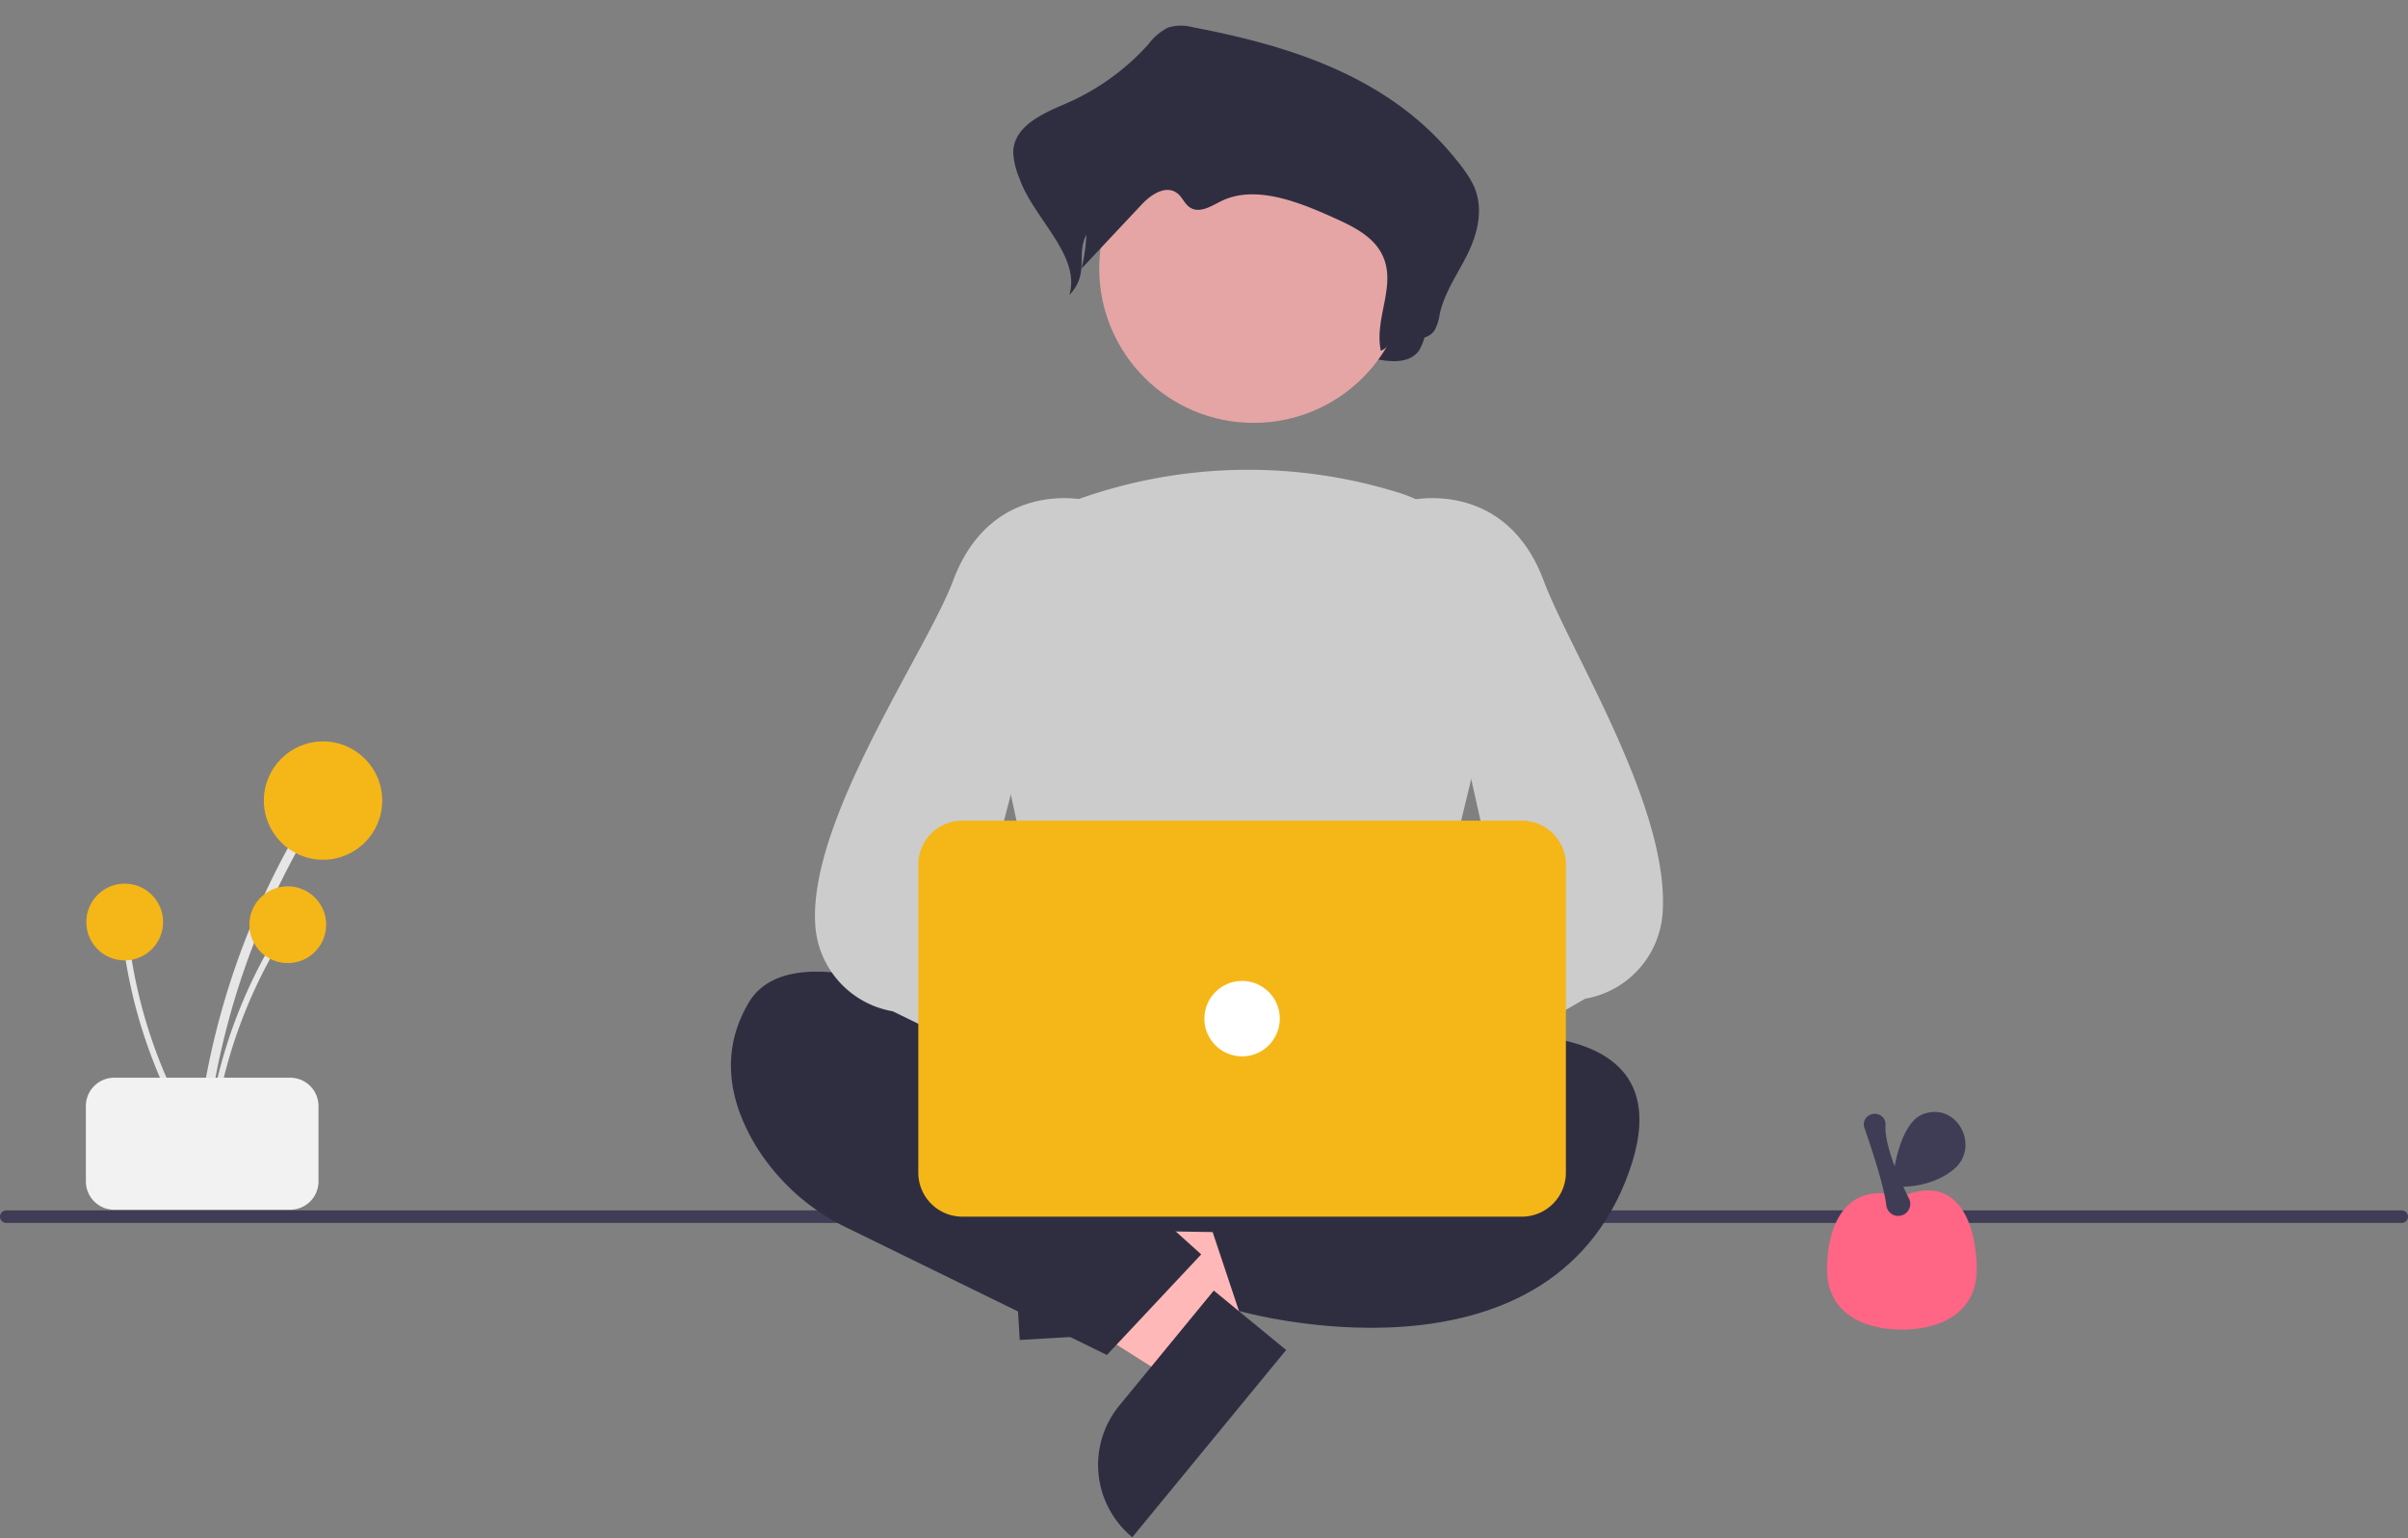<svg xmlns="http://www.w3.org/2000/svg" width="383" height="244.72" viewBox="0 0 383 244.72">
  <rect x="0" y="0" width="383" height="244.72" fill="#808080" stroke="none"/>
  <g id="undraw_Freelancer_re_irh4" transform="translate(0 -168.956)">
    <path id="Trazado_294" data-name="Trazado 294" d="M24.852.122a7.174,7.174,0,0,0-3.9.736A9.048,9.048,0,0,0,18.347,4,37.78,37.78,0,0,1,7.128,15.542C3.776,17.747-.485,20.5.154,24.668a12.218,12.218,0,0,0,1.706,3.924c3.2,5.787,11.787,10.353,11.043,16.89,3.033-4.681-1.149-7.083,1.885-11.765,1.445-2.229,3.974-4.732,6.224-3.284.754.485,1.256,1.342,2.039,1.769,1.869,1.02,3.816-.845,5.438-2.162,5.6-4.543,13.666-3.206,20.733-1.655,3.336.732,7,1.682,9.011,4.608,2.64,3.847-2.342,7.881-3.554,12.166a2.236,2.236,0,0,0,.574,2.127,2.783,2.783,0,0,0,2.232.835C59.6,47.963,62.1,47.845,62.211,47c2.661.127,5.917-.1,7.02-2.6a9.6,9.6,0,0,0,.5-3.077c.357-4.231,2.276-8.067,3.526-12.08s1.751-8.731-.508-12.341a15.313,15.313,0,0,0-2.938-3.246C57.125,2.421,40.628.347,24.852.122Z" transform="matrix(0.985, 0.174, -0.174, 0.985, 165.293, 168.85)" fill="#2f2e41"/>
    <path id="Trazado_108" data-name="Trazado 108" d="M654.5,606.66h-381a1,1,0,0,1,0-2h381a1,1,0,0,1,0,2Z" transform="translate(-272.5 -243.16)" fill="#3f3d56"/>
    <path id="Trazado_109" data-name="Trazado 109" d="M173.4,378.826l-.715-12.238L219.556,358l1.056,18.064Z" fill="#ffb8b8"/>
    <path id="Trazado_110" data-name="Trazado 110" d="M436.622,598.163h23.644V613.05H421.735A14.887,14.887,0,0,1,436.622,598.163Z" transform="translate(747.34 -113.142) rotate(86.655)" fill="#2f2e41"/>
    <path id="Trazado_111" data-name="Trazado 111" d="M193.789,378.714,186,388.185l-40.236-25.519,11.489-13.978Z" fill="#ffb8b8"/>
    <path id="Trazado_112" data-name="Trazado 112" d="M454.39,629.787h23.644v14.887H439.5A14.887,14.887,0,0,1,454.39,629.787Z" transform="matrix(0.635, -0.773, 0.773, 0.635, -597.32, 343.861)" fill="#2f2e41"/>
    <path id="Trazado_113" data-name="Trazado 113" d="M443.887,577.83l-5.32,25.079a4,4,0,0,0,3.848,4.83l52.3.844a4,4,0,0,0,4-4.695l-4.575-25.922a4,4,0,0,0-3.939-3.3H447.8A4,4,0,0,0,443.887,577.83Z" transform="translate(-272.5 -243.16)" fill="#2f2e41"/>
    <path id="Trazado_114" data-name="Trazado 114" d="M452.559,586.66s-51-32-61-15c-5,8.5-2.5,16.75,1.25,22.875a34.631,34.631,0,0,0,14.4,12.891l41.348,20.234,15-16-10-9Z" transform="translate(-272.5 -243.16)" fill="#2f2e41"/>
    <path id="Trazado_115" data-name="Trazado 115" d="M478.559,581.66s66-19,53,17-62,22-62,22l-5-15,17-12Z" transform="translate(-272.5 -243.16)" fill="#2f2e41"/>
    <circle id="Elipse_22" data-name="Elipse 22" cx="24.561" cy="24.561" r="24.561" transform="translate(174.837 187.104)" fill="#e5a5a5"/>
    <path id="Trazado_295" data-name="Trazado 295" d="M22.345,1.2a6.4,6.4,0,0,0-3.482.467,6.917,6.917,0,0,0-2.225,2.6,29.107,29.107,0,0,1-9.667,9.485c-2.933,1.76-6.664,3.951-5.938,7.583A11.463,11.463,0,0,0,2.71,24.805,28.669,28.669,0,0,1,6.848,41.533l7.67-11.739c1.218-1.863,3.4-3.916,5.476-2.567.7.452,1.178,1.214,1.9,1.617,1.718.962,3.4-.565,4.81-1.633,4.865-3.682,12.169-2.178,18.578-.531,3.026.777,6.357,1.757,8.269,4.371C56.727,35.4,54,41.215,55.99,46.13a3.8,3.8,0,0,0,1.646-2.8c2.4.225,5.316.173,6.217-1.944a7.689,7.689,0,0,0,.339-2.636c.167-3.64,1.753-6.871,2.731-10.284S68.179,21,66.017,17.779a15.35,15.35,0,0,0-2.76-2.932C51.443,4.591,36.535,2.083,22.345,1.2Z" transform="matrix(0.985, 0.174, -0.174, 0.985, 172.504, 169.581)" fill="#2f2e41"/>
    <path id="Trazado_116" data-name="Trazado 116" d="M473.185,585.629a131.994,131.994,0,0,1-30.257-3.986l-.293-.08L428.93,518.518a23.225,23.225,0,0,1,14.933-26.943,80.459,80.459,0,0,1,51.3-1.025h0A23.47,23.47,0,0,1,510.8,518.315l-15.308,63.2-.216.1C488.911,584.626,480.956,585.629,473.185,585.629Z" transform="translate(-272.5 -243.16)" fill="#ccc"/>
    <path id="Trazado_117" data-name="Trazado 117" d="M454.774,590.526a10.056,10.056,0,0,1,14.475-5.312l26.987-23.424,2.442,18.409-26,19.422a10.11,10.11,0,0,1-17.9-9.094Z" transform="translate(-272.5 -243.16)" fill="#ffb8b8"/>
    <path id="Trazado_118" data-name="Trazado 118" d="M480.512,595.636a4.532,4.532,0,0,1-1.3-.19,4.453,4.453,0,0,1-2.962-2.816L473,583.4a4.472,4.472,0,0,1,1.3-4.9l36.769-22.074-14.494-64.661.369-.089c.15-.037,15-3.417,21.086,12.81,4.261,11.365,20.031,36.077,18.919,52.776a14.885,14.885,0,0,1-12.322,13.727L483.236,594.7a4.456,4.456,0,0,1-2.724.935Z" transform="translate(-272.5 -243.16)" fill="#ccc"/>
    <path id="Trazado_119" data-name="Trazado 119" d="M484.636,588.333a10.056,10.056,0,0,0-14.475-5.312L443.174,559.6,440.732,578l26,19.422a10.11,10.11,0,0,0,17.9-9.094Z" transform="translate(-272.5 -243.16)" fill="#ffb8b8"/>
    <path id="Trazado_120" data-name="Trazado 120" d="M461.606,595.636a4.456,4.456,0,0,1-2.724-.935l-44.388-21.713a14.885,14.885,0,0,1-12.322-13.727c-1.113-16.7,17.658-43.411,21.919-54.776,6.085-16.228,20.936-12.849,21.086-12.81l.369.089-17.494,66.661L467.82,578.5a4.472,4.472,0,0,1,1.3,4.9l-3.257,9.229a4.453,4.453,0,0,1-2.962,2.816A4.534,4.534,0,0,1,461.606,595.636Z" transform="translate(-272.5 -243.16)" fill="#ccc"/>
    <path id="Trazado_121" data-name="Trazado 121" d="M514.559,605.66h-89a7.008,7.008,0,0,1-7-7v-49a7.008,7.008,0,0,1,7-7h89a7.008,7.008,0,0,1,7,7v49A7.008,7.008,0,0,1,514.559,605.66Z" transform="translate(-272.5 -243.16)" fill="#f5b618"/>
    <circle id="Elipse_23" data-name="Elipse 23" cx="6" cy="6" r="6" transform="translate(191.559 325)" fill="#fff"/>
    <path id="Trazado_123" data-name="Trazado 123" d="M305.162,594.979a122.043,122.043,0,0,1,10.1-38.518q2.28-5.092,5.018-9.961a.744.744,0,0,0-1.284-.75,123.729,123.729,0,0,0-13.768,37.982q-1.034,5.583-1.554,11.246c-.088.952,1.4.946,1.486,0Z" transform="translate(-272.5 -243.16)" fill="#e6e6e6"/>
    <circle id="Elipse_24" data-name="Elipse 24" cx="9.414" cy="9.414" r="9.414" transform="translate(41.967 286.896)" fill="#f5b618"/>
    <path id="Trazado_124" data-name="Trazado 124" d="M306.125,595.229a79.175,79.175,0,0,1,6.553-24.988q1.479-3.3,3.255-6.462a.483.483,0,0,0-.833-.487,80.268,80.268,0,0,0-8.932,24.641q-.671,3.622-1.008,7.3C305.1,595.847,306.068,595.843,306.125,595.229Z" transform="translate(-272.5 -243.16)" fill="#e6e6e6"/>
    <circle id="Elipse_25" data-name="Elipse 25" cx="6.108" cy="6.108" r="6.108" transform="translate(39.662 309.95)" fill="#f5b618"/>
    <path id="Trazado_125" data-name="Trazado 125" d="M304.908,594.652a79.175,79.175,0,0,1-10.2-23.733q-.866-3.515-1.408-7.1a.483.483,0,0,0-.956.128,80.268,80.268,0,0,0,8.113,24.922q1.7,3.269,3.692,6.373C304.482,595.767,305.241,595.171,304.908,594.652Z" transform="translate(-272.5 -243.16)" fill="#e6e6e6"/>
    <circle id="Elipse_26" data-name="Elipse 26" cx="6.108" cy="6.108" r="6.108" transform="translate(13.727 309.521)" fill="#f5b618"/>
    <path id="Trazado_126" data-name="Trazado 126" d="M286.159,600.056v-12a4.505,4.505,0,0,1,4.5-4.5h28a4.505,4.505,0,0,1,4.5,4.5v12a4.505,4.505,0,0,1-4.5,4.5h-28a4.505,4.505,0,0,1-4.5-4.5Z" transform="translate(-272.5 -243.16)" fill="#f2f2f2"/>
    <path id="Trazado_127" data-name="Trazado 127" d="M586.909,614.061c0,6.577-5.332,9.567-11.909,9.567s-11.909-2.99-11.909-9.567,2.647-14.251,11.909-11.6C584.262,598.487,586.909,607.484,586.909,614.061Z" transform="translate(-272.5 -243.16)" fill="#ff6584"/>
    <path id="Trazado_128" data-name="Trazado 128" d="M574.42,605.537a1.9,1.9,0,0,1-1.891-1.659c-.394-3.281-2.568-9.708-3.484-12.318h0a1.7,1.7,0,0,1,.22-1.566,1.787,1.787,0,0,1,2.663-.192,1.7,1.7,0,0,1,.468,1.276c-.179,3.351,2.263,8.765,3.735,11.694a1.908,1.908,0,0,1-1.51,2.756,1.756,1.756,0,0,1-.2.011Z" transform="translate(-272.5 -243.16)" fill="#3f3d56"/>
    <path id="Trazado_129" data-name="Trazado 129" d="M583.232,598.146c4.134-3.383.891-10.308-4.283-8.978a4.178,4.178,0,0,0-1.864.994c-3.174,3-3.666,10.669-3.666,10.669S579.024,601.59,583.232,598.146Z" transform="translate(-272.5 -243.16)" fill="#3f3d56"/>
  </g>
</svg>
